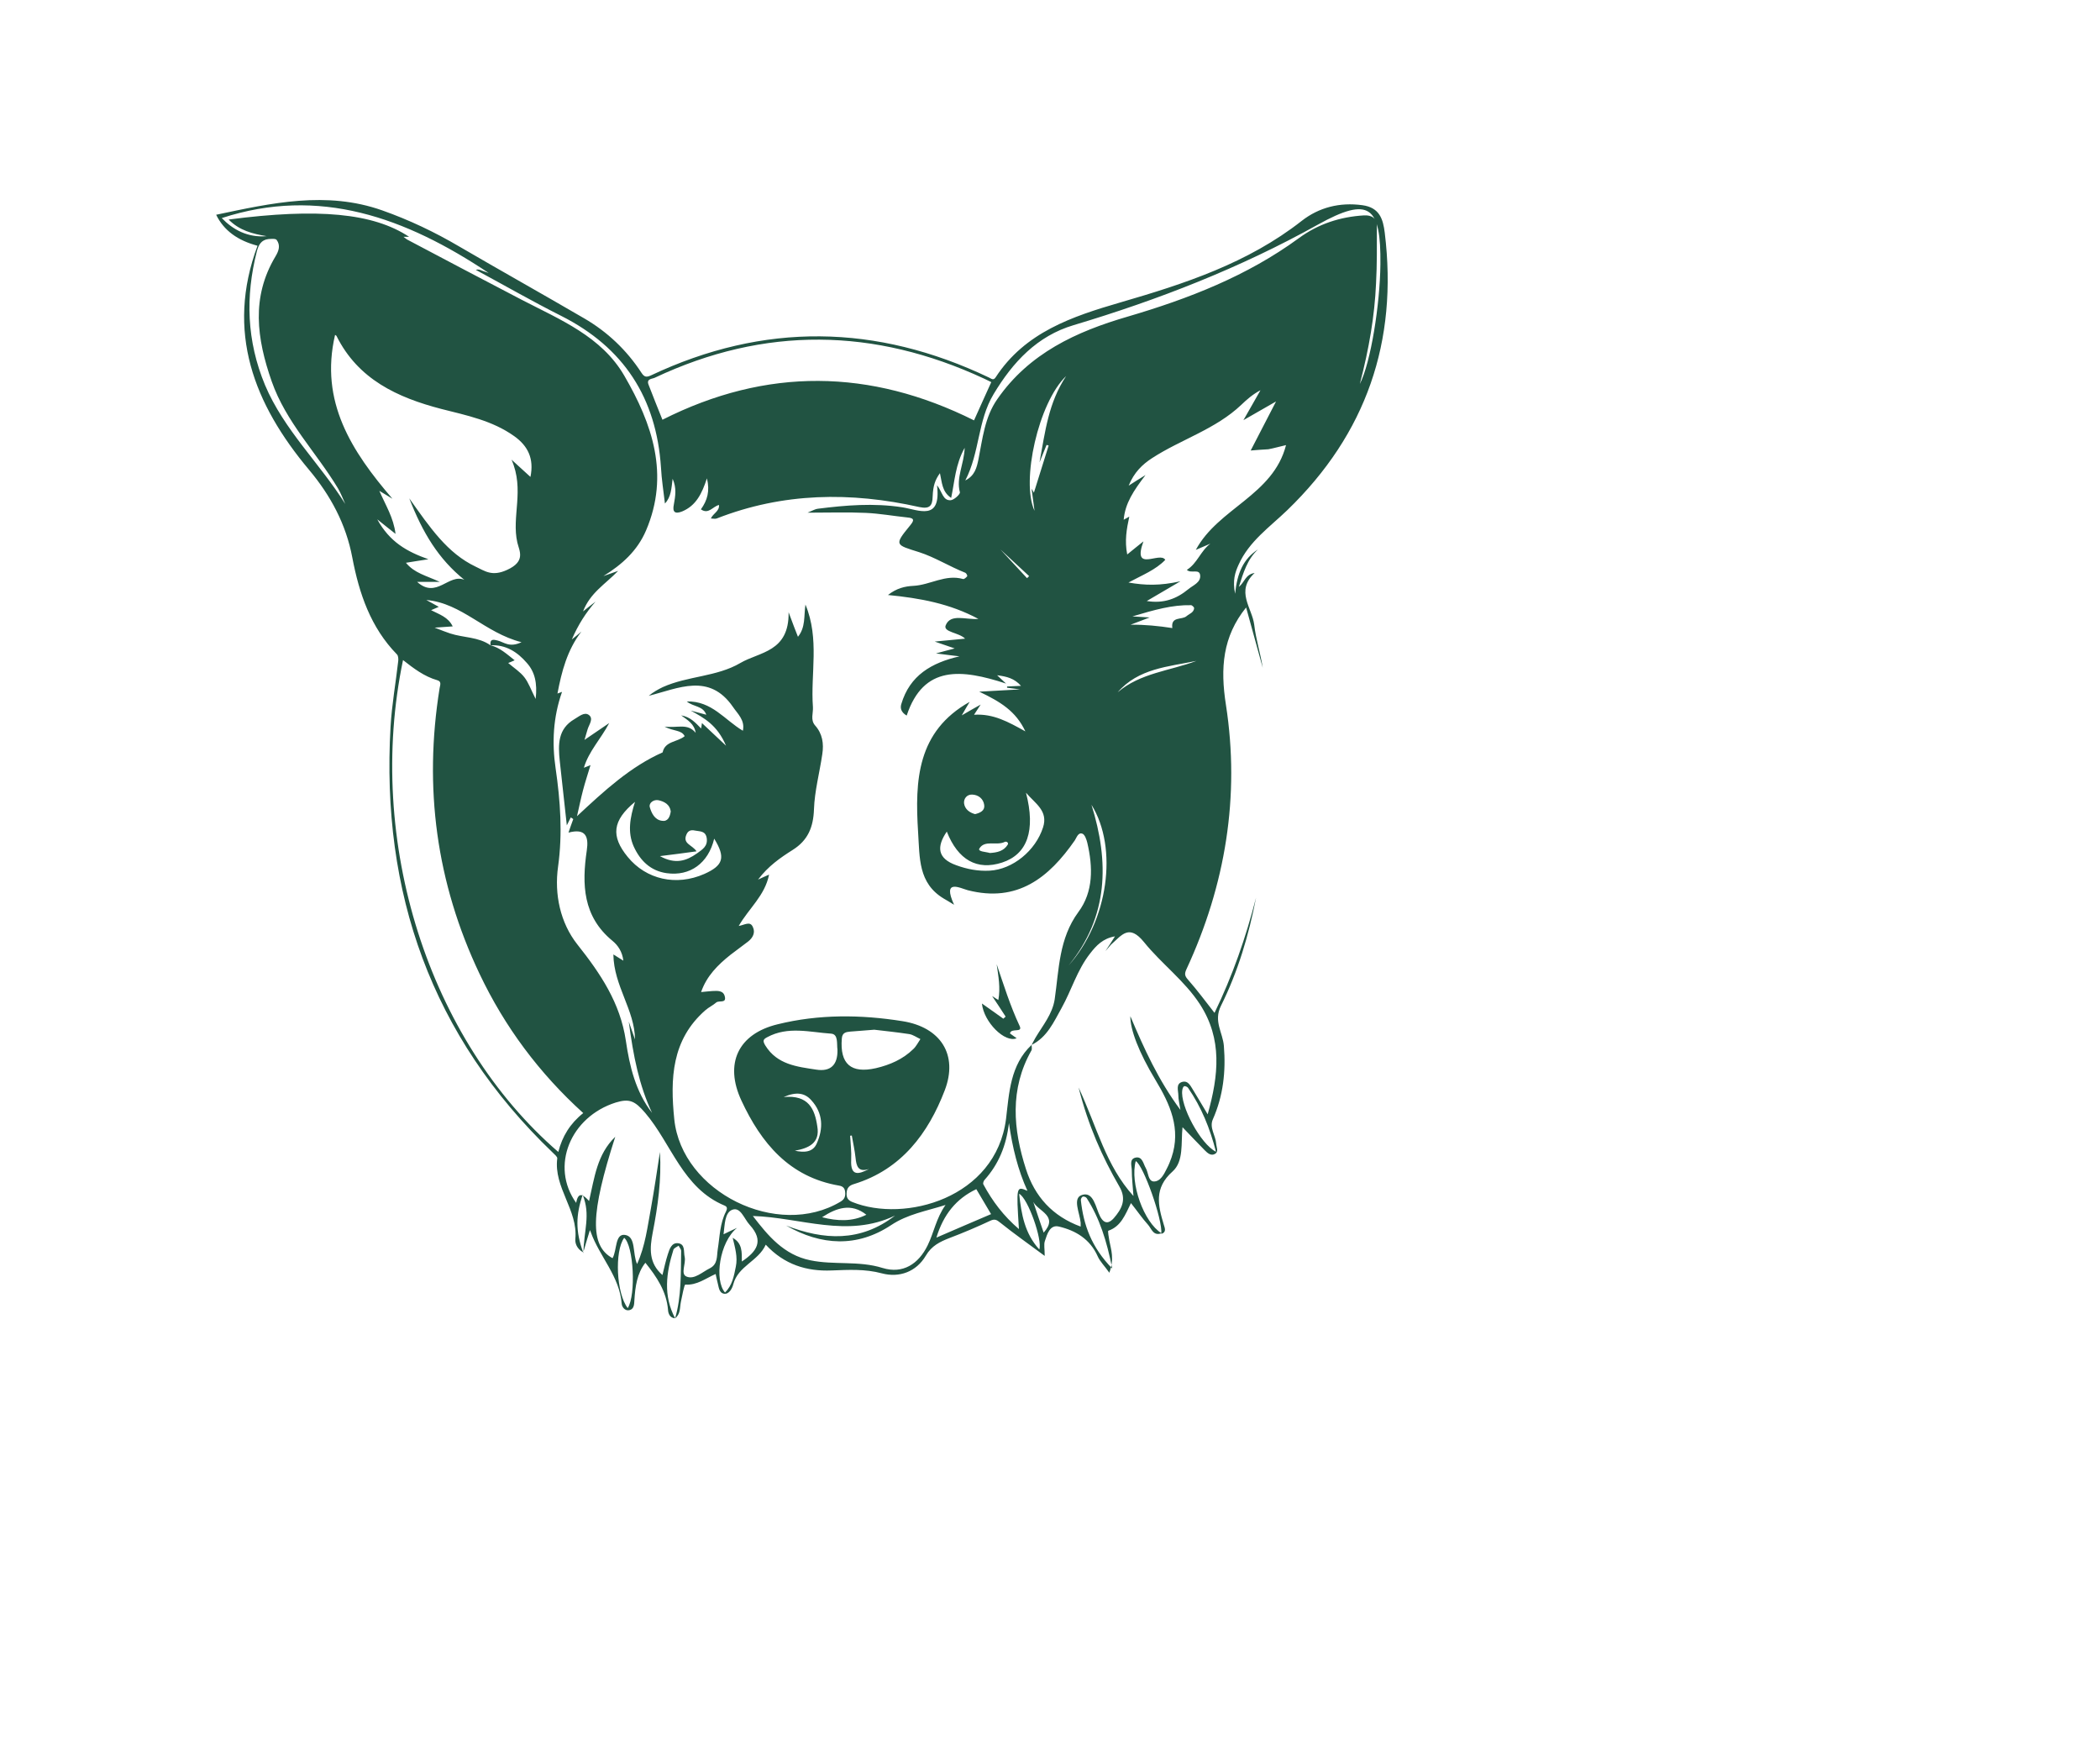 <?xml version="1.0" encoding="utf-8"?>
<!-- Generator: Adobe Illustrator 24.2.3, SVG Export Plug-In . SVG Version: 6.00 Build 0)  -->
<svg version="1.1" id="Layer_1" xmlns="http://www.w3.org/2000/svg" xmlns:xlink="http://www.w3.org/1999/xlink" x="0px" y="0px"
	 viewBox="0 0 595.3 841.9" style="enable-background:new 0 0 595.3 841.9; fill: #215342;" xml:space="preserve"
	 height="375" width="450" transform="translate(-115, -75)">
<g>
	<path d="M466.3,668.2c-4,1.5-4.8-2.2-6.5-4.1c-2.8-3.1-5.1-6.5-8.2-10.4c-2.8,5.7-4.8,11.2-10.9,13.3c-0.3,0.1,0.2,3.1,0.5,4.8
		c0.8,4.3,2.5,8.5,0,15.4c-2.4-3.4-4.5-5.4-5.6-7.9C431.9,671,425,666.9,417,665c-4.4-1.1-5.7,3.6-6.8,6.9c-0.6,1.7-0.1,3.7-0.1,7.2
		c-7.8-5.8-14.8-10.7-21.4-16c-1.7-1.4-2.7-1.9-4.8-0.9c-6.4,3-13,5.8-19.6,8.3c-4.6,1.8-8.6,3.7-11.4,8.5
		c-4.6,7.8-12.8,10.7-21.1,8.5c-8.2-2.2-16.1-1.7-24.2-1.4c-12,0.5-22.8-2.8-31.7-12.4c-3.6,8-13.3,10.2-15.6,19
		c-0.5,2-2,4.9-4.4,4.6c-2.7-0.4-2.6-3.6-3.3-5.9c-0.3-1.1-0.5-2.2-0.8-3.6c-4.8,2.1-9,5.5-14.6,5.1c-0.5,0-1.5,5.3-2.1,8.2
		c-0.6,2.8-0.1,5.9-2.8,8c3.1-10.6,2.7-21.6,2.9-32.4c0-0.8-0.8-1.6-1.2-2.5c-0.9,0.6-2.2,1.1-2.5,1.9c-3.5,11.1-5,22.1,0.8,33
		c-2.5-0.1-3.3-2.3-3.4-3.9c-0.7-9-5.5-16.1-10.9-22.8c-4,5-4.9,11.5-5.3,18.1c-0.1,1.8-0.1,4.2-2.4,4.7c-2.2,0.5-3.6-1.6-3.7-3.1
		c-1-13.2-10.7-22.7-14.9-34.5c-0.1-0.3-0.3-0.6-0.4-0.9c-1.1,3.5-2.1,7-3.2,10.7c-3.1-1.7-4-4.4-3.8-6.5
		c1.3-13.9-10.5-24.7-8.7-38.7c0.1-0.8-1.4-2-2.2-2.8C115,573.4,90.8,504.4,95.4,424.6c0.6-10.6,2.5-21.1,3.7-31.7
		c0.1-1,0-2.5-0.6-3.1c-12.7-13-18.2-29.3-21.5-46.6c-3-16-10.4-29.8-20.8-42.2C29.7,269.4,16,234.6,31.4,193.2
		c-9.5-2.5-16.2-7.3-19.9-14.9c26.5-5.6,53-11.6,79.9-2.1c13,4.6,25.2,10.4,37.1,17.4c19.9,11.6,40.1,22.9,60,34.5
		c11.2,6.5,20.5,15.3,27.6,26.2c1.3,2,2.3,2.3,4.5,1.3c54.4-25.7,108.6-24.8,162.7,1c1.1,0.5,2.1,1.6,3.2-0.1
		c14.1-21.7,36.9-29.3,59.9-36c31-9,61.4-18.9,87.4-39.3c8.2-6.4,18.2-9,29.1-7.5c8.3,1.1,10,6.7,10.8,13.3
		c6.4,52.2-8.9,96.7-46.9,133.4c-8.4,8.1-18.4,15-23.4,26.2c-1.7,3.7-3,7.6-1.7,14c1-10,4-16.8,11-21.3c-5.1,4.7-7,11.1-9.2,18
		c2.8-2.2,3.1-6,7.6-6.7c-9.4,8.7-1.2,16.8-0.2,24.9c0.8,7,3,13.7,4.1,20.7c-2.7-9.8-5.4-19.6-8-29c-11.3,14-12.5,29.1-9.7,46.9
		c6.8,43.9-0.2,86.6-19,127.1c-1,2.2-0.9,3.2,0.8,5.1c4.4,5,8.4,10.4,12.7,15.9c8.6-17.7,15.1-36.3,20-55.5
		c-3.5,18.1-8.7,35.6-16.9,52.1c-3.7,7.4,0.9,12.9,1.4,19.3c1,12.3-0.3,24-5.3,35.3c-1.8,4,1.3,7.7,1.6,11.7
		c0.1,1.7,1.3,3.8-0.5,4.9c-2,1.2-3.7-0.4-5-1.7c-3.5-3.5-6.8-7.1-10.7-11.1c-0.8,7.6,0.7,16.4-4.8,21.3c-9,8-7,16.3-4.2,25.6
		c0.4,1.4,1.5,3.6-1.2,4.4c0.7-6.8-8.6-33-12.3-35C451,644,457.8,663,466.3,668.2z M143.5,385.4c4.5,1.1,7.8,4.2,11.6,7.2
		c-1.4,0.6-2.2,1-3.1,1.3c2.8,2.4,5.8,4.3,7.8,6.9c2,2.6,3.1,5.8,5.4,10.4c0.9-7.6-0.4-13.1-4.3-17.4
		C156.4,388.6,150.8,385,143.5,385.4c-0.4-3,1.1-2.9,3.4-2.3c3,0.7,5.6,3.6,11.5,0.8c-17.7-4.5-28.6-18.8-45.8-20.3
		c1.9,1,3.8,2.1,6,3.3c-1.4,0.6-2.3,1-3.7,1.6c4.1,2.1,8.2,3.3,10.4,7.8c-2.6,0.2-4.7,0.3-8.7,0.6c3.7,1.4,5.6,2.2,7.5,2.8
		C130.5,381.8,137.7,381.3,143.5,385.4z M403.8,577.6c0,0.9,0.3,2-0.1,2.7c-10.5,18.6-8.8,37.9-2.6,57.1
		c4.2,13.1,12.7,22.6,26.3,27.6c0-1.1,0-1.4,0-1.8c-0.4-4.7-4.1-11.9,0.6-13.4c5.7-1.9,6.6,6.2,8.8,10.4c2.2,4.1,4.6,2.9,6.5,0.8
		c3.8-4.4,6.4-9,2.7-15.3c-8.2-14.2-14.9-29.1-19.6-47.6c8.9,19.1,13.1,37.6,26.4,52.2c-0.3-4.6-0.8-8.5-0.8-12.3
		c0-2.2-1.4-5.5,1.9-6.2c3.2-0.6,3.6,2.9,4.8,5c1.3,2.2,1.1,6.3,3.8,6.5c3.3,0.1,5-3.5,6.4-6.3c0.9-1.7,1.6-3.5,2.2-5.2
		c4.7-13.9-0.7-25.7-7.7-37.3c-8.1-13.4-12.2-24.4-12.1-30.7c6.7,15.8,13.5,30.8,24.1,45.1c-0.5-3.2-1-5.1-1-6.9
		c0-2.4-1.4-5.7,1.9-6.6c3-0.8,4.1,2.3,5.5,4.4c2.1,3.4,4.1,6.9,6.7,11.2c5.3-18.8,7.1-36.2-3.7-52.9c-7.4-11.4-18.5-19.5-26.9-29.9
		c-7.2-8.9-10.7-3.4-15.6,0.9c-0.4,0.3-0.6,0.7-3,3.4c2.6-3.9,3.4-5.2,4.6-7.1c-5.8,1-9,4.4-12,8.3c-6.2,7.9-8.9,17.6-13.7,26.2
		C414.5,566.5,411.3,573.9,403.8,577.6c0.6-1.1,1.2-2.3,1.9-3.5c3.5-5.9,8.1-11.3,9.2-18.4c2.1-14.4,2-29.2,11.4-42
		c7.3-9.8,7-21.7,4.3-33.3c-0.4-1.6-1.2-4-2.4-4.4c-2-0.7-2.7,1.8-3.6,3.2c-12.5,18-27.6,30.1-51.5,24c-3.7-1-12.4-5.7-6.6,7
		c-2.5-1.5-3.7-2.3-5-3c-12.3-7.4-11.5-19.6-12.3-31.8c-1.6-25.1-0.5-48.6,24.8-62.8c-1.1,1.8-2.2,3.7-3.8,6.5
		c3.4-2,5.7-3.3,9.1-5.2c-1.4,2.1-2,3-3.2,4.9c9.3-0.6,16.4,3.4,24.7,8c-4.6-9.8-12.1-14.3-22.2-19.1c7.6-0.4,13-0.7,19.6-1.1
		c-2.9-0.4-4.5-0.6-6.2-0.8c0-0.2,0-0.4,0-0.6c2-0.1,4-0.2,6.7-0.3c-3.2-3.6-6.8-4.5-11.5-5.1c1.2,1.1,1.8,1.7,4.3,4
		c-21.5-7-39.7-9-47.8,15.4c-2.9-1.7-3.1-3.8-2.6-5.5c4.1-13.9,14.6-19.9,28-23c-3.1-0.4-6.2-0.7-11.3-1.4c3.9-1.1,5.7-1.5,9-2.4
		c-3.6-1.2-5.6-1.9-9.6-3.3c6.1-0.6,10.3-1,14.6-1.4c-2.9-3-10.8-3.1-9.3-6.5c2.4-5.7,9.6-2.5,15.7-3c-13.8-7.4-28.1-10-43.5-11.5
		c4.2-3.3,8.2-4.2,12.2-4.4c8.1-0.4,15.4-5.7,23.9-3.3c0.5,0.2,1.5-0.7,2-1.3c0.2-0.3-0.4-1.5-0.9-1.7c-7.6-3-14.7-7.5-22.2-9.9
		c-11.4-3.6-12.2-3.3-4.4-12.8c1.9-2.3,2.4-3.6-1.3-3.9c-6.7-0.7-13.3-1.9-20-2.2c-8.7-0.4-17.5-0.1-28-0.1c2.7-1.1,3.8-1.8,5-1.9
		c13.5-1.7,26.9-2.8,40.5-0.7c7.9,1.2,18.9,7,16.8-10.6c2.6,3.3,2.8,7.5,6.6,7.2c1.6-0.1,4.6-2.9,4.4-3.8c-1.9-7.1,2-13.4,2.3-21.4
		c-4.5,8.1-4.8,16.1-6.5,24.1c-4.5-3-4.4-7.6-5.4-11.9c-2.3,3.2-3.3,6-3.5,11.2c-0.1,4.6-1.5,6.1-6.4,5.1c-33-7.4-65.6-7-97.5,5.5
		c-0.8,0.3-1.8,0-2.8,0c1.1-2.5,4.2-3.5,3.9-6.5c-3,0.7-5,4.7-8.7,2.1c3.1-4.3,4.4-8.8,2.9-14.9c-2.4,7.3-5.2,13.1-11.9,15.9
		c-3.5,1.4-4.8,0.3-4-3.4c0.7-3.9,1.4-7.8-0.6-12.3c-0.6,4.7-0.7,8.7-3.7,11.9c-0.7-6-1.6-11.6-1.9-17.3
		c-2.2-33.5-17.9-57.8-48.1-73c-13.9-7-27.3-14.7-41-22.1c1.3-0.4,2.1,0,3,0.4c0.8,0.3,1.5,0.5,3.2,1.1
		c-40-26.7-81.5-41.7-128.4-26.4c5.3,5.5,12.4,9.5,21.6,8.7c-6.7-1.1-13.1-2.7-18.3-8c43.1-5.6,69.6-3.1,86.8,8.3
		c-0.7,0-1.4,0-2.7,0c1.1,0.8,1.6,1.3,2.3,1.6c18.2,9.6,36.3,19.2,54.6,28.7c18.5,9.6,38.4,17.6,49.4,36.6
		c13.4,23.1,21.9,47.5,10.4,74.4c-4.2,9.8-11.6,16.4-20.5,21.9c1.9-0.7,3.8-1.3,7.1-2.5c-6.3,6.5-13.4,10.5-16.9,19.5
		c2.8-2.2,4.4-3.5,6-4.7c-4.6,5.3-8.3,11-11.4,18.2c2.1-1.7,3.4-2.7,4.6-3.8c-6.8,8.9-9.5,19.2-11.5,29.8c0.8-0.3,1.4-0.5,2.2-0.8
		c-4.3,12.2-4.9,24.5-3.1,36.7c2.3,15.8,3.4,31.4,1.2,47.3c-1.9,13.4,1.1,27.1,9.2,37.4c11.2,14.1,20.7,28.2,23.4,46.4
		c1.8,12.3,4.7,24.5,12.6,34.7c-6.2-13.2-9-27.2-11.2-43.9c1.5,4.4,2.2,6.4,3,8.6c-0.1-14.2-10.2-25.7-10.4-40.9
		c2.4,1.5,3.5,2.2,4.8,3c-0.5-4.3-2.6-7.4-5.3-9.6c-14.2-11.7-14.7-27.1-12.3-43.4c1-6.7-0.5-10.8-8.8-8.6c0.8-2.3,1.5-4.4,2.3-6.5
		c-0.4-0.3-0.8-0.6-1.2-0.8c-0.6,1.2-1.2,2.4-1.9,3.8c-1.2-10.9-2.3-20.9-3.4-31c-0.8-7.8-1-15.4,7.1-20.1c2.1-1.2,4.7-3.6,6.9-2
		c2.4,1.8,0.1,4.6-0.6,6.9c-0.4,1.5-0.9,2.9-1.5,5.1c4.1-2.8,7.5-5.1,11.9-8.1c-4.2,7.9-9.8,13.5-12.2,21.5c1.3-0.5,2.1-0.8,3.2-1.3
		c-1.3,4.4-2.6,8.2-3.6,12.1c-1,3.8-1.8,7.7-2.9,12.5c13.3-12.4,25.7-23.8,41.2-30.7c1.1-5.5,7.2-4.9,10.6-7.8
		c-1.6-3.1-5.2-2.2-9.7-4.6c6.5,0.8,11-1.8,15,3c-0.7-4.3-3.7-6-7-8.4c4.6,0.8,6.9,3.6,9.6,6.3c0.2-1,0.3-1.7,0.4-2.6
		c3.3,3.1,6.3,5.9,11.6,10.9c-4.3-10.1-10.7-13.4-17-16.9c2.4,0.6,4.8,1.3,7.5,2c-1.6-4.4-6.2-3.7-9.4-6.4
		c12.1-0.3,18.2,8.9,27,14.1c1.1-5.1-2.5-8.1-4.8-11.5c-11.4-16.5-26.2-8.9-40.5-5.3c2.2-1.8,4.5-3.1,6.8-4.2
		c12-5.4,25.9-4.9,37.3-11.6c9.2-5.4,23.5-5.2,23.2-24.4c2.3,6.2,3.3,8.8,4.5,11.8c3.7-4.6,2.8-9.8,3.6-15.5
		c6.9,16.6,2.4,33.2,3.6,49.3c0.2,2.9-1.3,6.1,1,8.8c3.6,4,4.3,8.8,3.5,13.9c-1.3,8.9-3.7,17.7-4,26.5c-0.3,8.6-2.9,14.9-10.2,19.5
		c-6,3.8-11.8,7.8-16.7,14.3c2.1-1,3.5-1.6,5.3-2.4c-2,10.1-9.7,16.2-14.6,24.7c2.9-0.5,5.5-2.5,6.8,0.5c1.3,2.7,0,5.2-2.3,7
		c-2.8,2.2-5.7,4.2-8.5,6.4c-6,4.8-11.4,10.1-14.1,17.9c2.2-0.2,3.8-0.4,5.4-0.5c2.4-0.1,5.3-0.4,6,2.6c0.9,3.5-2.8,1.8-4.1,2.9
		c-1.6,1.4-3.6,2.3-5.2,3.7c-16.3,14.2-17,33-15,52.5c3.6,35,49.7,57.8,80,39.6c2-1.2,2.4-2.6,2.2-4.7c-0.2-1.8-1.1-2.7-2.9-3
		c-24-4.1-37.5-20.5-47-40.9c-8.3-17.8-1.6-32.1,17.4-36.7c19.8-4.9,40.1-4.7,60.1-1.5c18.3,2.9,26.9,16.1,20.3,33.3
		c-7.9,20.6-20.8,38-43.5,45c-2.4,0.7-3.6,1.8-3.7,4.5c-0.1,2.3,0.8,3.4,2.8,4.2c25.1,10.1,69-1.8,73.9-40
		C393,600.7,393.5,587.3,403.8,577.6z M162.7,304.4c1.8-8.8-1.2-14.9-7.8-19.6c-10.5-7.5-22.9-10-35.1-13.1
		c-21.1-5.5-40-14.2-50.4-35.1c-0.2-0.3-0.7-0.5-0.7-0.5c-7.5,32.1,8,56,27.6,78.8c-1.7-1-3.4-2.1-6.3-3.8
		c3.1,7.1,6.8,12.8,7.8,20.7c-2.9-2.3-5-3.9-8.8-7c6,10.9,14.2,15.5,24.6,19.2c-4.4,0.7-7.3,1.1-10.8,1.7c4.1,5,9.6,6.1,16.3,9.2
		c-4.5,0-7,0-10.9,0c9.3,8.4,15.2-4.2,22.7-1c-12.4-10-20-22.5-26.5-39.2c10,14.1,18.3,26.4,32,32.9c4.3,2,7.8,4.9,15.1,1.5
		c9-4.1,5.9-9,4.9-13.1c-2.9-12.6,3.6-25.3-2.8-39.9C157.9,300,160.1,302,162.7,304.4z M101.4,392.5
		c-18.2,87.2,12.4,182.8,74.7,236.6c1.9-7.5,5.7-13.7,12-18.7c-21.2-19.2-37.8-41.5-49.9-67c-20.8-43.8-26.9-89.6-19.2-137.4
		c0.2-1.3,1.1-3.2-1.1-3.8C111.6,400.4,106.5,396.5,101.4,392.5z M214,683c4-8.8,5-18,6.7-27c1.6-8.9,2.9-17.9,4.3-26.9
		c0.8,13.2-1,26.1-3.5,38.9c-1.4,7.3-2,14.5,4.7,20.3c0.9-3.7,1.6-6.9,2.6-10c0.8-2.5,1.8-5.7,5-5.3c3.5,0.5,2.5,4.1,3.1,6.6
		c0.7,3.2-2.1,8.1,0.8,9.4c3.8,1.7,7.7-2.2,11.4-4c3.8-2,3.2-5.8,3.7-9c1-6.2,1-12.5,4-18.3c0.5-1.1,0.8-2.2-0.7-2.8
		c-20.2-8.4-25.5-29.7-38.2-44.6c-4.9-5.7-7.5-7-14.1-5c-21.9,6.9-31.7,30.7-19.1,48.3c1-5.8,3.6-3.8,6.2-0.9
		c2.6-11.2,3.8-22.4,12.6-30.9c-12,37.2-12.3,52.4-1.3,58.4c2.2-3.9,1.1-11.9,6-11.2C213.6,669.8,211.7,678,214,683z M509.2,291.7
		c4-7.8,7.9-15.2,12.2-23.6c-5.6,3.2-10,5.7-15.7,9c3.3-5.8,5.8-10.1,8.2-14.4c-3.6,1.9-6.5,4.4-9.2,7c-12.4,11.8-29,16.6-43,25.7
		c-4.6,3-8.6,6.8-11.2,13.2c2.8-1.8,4.5-2.9,8.1-5.1c-5.7,7.5-9.8,13.5-10.5,21.5c1.2-0.7,1.8-1,2.7-1.5c-1.3,6-2.3,11.6-1,18.2
		c2.9-2.3,5.1-4.2,7.8-6.3c-5.6,15.4,8,4.6,10.5,8.9c-4.6,4.8-11,7.3-17.7,10.9c8,1.4,15.1,1.6,25-0.6c-6.9,4-11.3,6.6-16.2,9.5
		c8.1,1.3,14.3-1,20-5.7c2.3-1.9,6-3.2,5.7-6.6c-0.3-3.5-4.5-0.7-6.4-2.7c5-3.1,6.6-9.1,11.3-12.6c-2.3,1-4.5,1.9-7,3
		c10.8-20.1,37.2-26.2,43.4-50.4c-3.1,0.7-5.8,1.5-8.5,2C514.9,291.3,512.1,291.4,509.2,291.7z M226.2,276.9
		c50.1-25.3,100-24.6,149.9,0.3c2.8-6.2,5.5-12.3,8.3-18.4c-1.2-0.6-2.4-1.2-3.5-1.7c-52.8-24.5-105.6-25.3-158.4-0.4
		c-1.2,0.6-4.1,0.4-3,3.3C221.7,265.6,223.9,271.3,226.2,276.9z M269.7,659.9c7.3,9.5,14.9,18.7,27.6,21.3
		c11.4,2.4,23.3,0.1,34.8,3.7c9.8,3,17.3-1.9,21.7-10.9c3-6.1,4.1-13.1,8.6-19.4c-9.5,3-18.2,4.4-26.2,9.7
		c-16.3,10.8-33.6,9.9-50.5,0.2c18.1,7,35.7,8.1,52.4-4.8C315.2,670.7,292.7,660.6,269.7,659.9z M371.9,306.1
		c4.6-2.3,5.5-6.2,6.3-10c2-10,3-20.4,9.1-29.1c15.3-22.1,38-32.5,62.7-39.7c29.3-8.6,57.4-19.5,82.3-37.7
		c9.4-6.9,19.9-10.3,31.4-11c3.7-0.2,6.2,1.3,6.2,5.4c0,9.1,0.1,18.3-0.4,27.4c-0.7,15.6-3.3,31-7.8,48.3
		c5.3-10.4,9.7-38.3,9.9-57.6c0.3-27.9-5.3-32.8-30-19.1c-37.5,20.9-76.8,36.2-117.6,48.4c-17.5,5.2-29.2,17.7-38.5,33.2
		C377.8,277.4,378.9,292.6,371.9,306.1z M328.1,570.3c-4.5,0.4-8,0.6-11.5,0.9c-2.1,0.2-3.9,0.5-4.1,3.3c-1,12.3,4.4,17,16.4,14.3
		c6.8-1.6,13-4.3,18-9.2c1.4-1.3,2.3-3.2,3.4-4.8c-1.8-0.8-3.5-2.1-5.4-2.4C339,571.5,333.1,570.9,328.1,570.3z M73.6,317.4
		c-1.1-2.5-2.1-5.1-3.5-7.5c-10.4-17.3-25-31.8-31.9-51.5C31,237.8,28.3,218,40,198.4c1.7-2.8,2.5-5.4,0.6-8c-0.5-0.7-2.6-0.5-4-0.4
		c-3.4,0.4-4.7,2.8-5.5,5.8c-5.6,21.9-4.9,43.2,3.9,64.4C44.1,281.8,61.4,297.9,73.6,317.4z M310.4,579.9c-0.4-2.8,0.5-7.4-3-7.7
		c-10.3-0.7-20.8-3.7-30.8,1.7c-1.9,1-2.3,1.7-0.9,4c5.7,9.2,15.3,10.2,24.5,11.6C307.1,590.6,310.6,587.2,310.4,579.9z
		 M392.9,615.2c-1.3,11-5,19.8-11.7,27.3c-0.5,0.5-0.9,1.7-0.6,2.2c4.3,8,9.7,15.2,17.1,21.5c-1.3-20.7-1.3-20.7,4.1-18.4
		C397.2,637.7,394.6,627.1,392.9,615.2z M264.4,681.8c7.2-4.8,10.8-9.9,3.8-17.6c-2.7-2.9-4.4-8.8-8.4-7.3
		c-3.7,1.4-3.6,7.3-4.2,11.8c1.7-0.8,3-1.5,6.5-3.1c-8.5,6.9-11,25.2-5.8,31.1c3.5-3.4,4.3-7.9,5.2-12.4c1-4.7-0.4-9.2-1.5-13.9
		C264.7,673,264.4,677.3,264.4,681.8z M251.1,478.4c-2.8,11.8-11.6,18.2-22.9,16.6c-7.7-1.1-12.7-6-15.8-12.8
		c-3.1-6.9-1.8-13.9,0.6-21.5c-10.9,9-11.7,16.5-3.5,26.5c8.9,10.9,23.4,14.1,36.8,8.2C255.5,491.3,256.7,487.5,251.1,478.4z
		 M401.1,456.3c4.7,18.2,0.7,29.6-11.5,33.6c-12,3.9-21.2-1.2-26.6-14.9c-4.9,7.2-4.7,12.9,4.6,16.2c5.2,1.9,10.5,2.9,16,2.6
		c11.1-0.6,22.1-9.6,25.7-20.8C411.9,465,405.5,461.5,401.1,456.3z M377.2,647c-9.7,4.6-15.8,12.2-19.2,23.3
		c9.3-4,17.8-7.7,26.3-11.3C381.8,654.7,379.6,651,377.2,647z M405.2,320.7c-0.5-3.6-0.9-6.7-1.4-10.6c0.7,1.1,0.9,1.5,1.1,1.9
		c2.4-7.6,4.7-15.1,7.1-22.7c-0.3-0.1-0.7-0.2-1-0.3c-0.9,2.2-1.7,4.3-3.4,8.4c2.8-15.2,4.3-28.6,12.8-41.5
		C407.1,268.6,398.6,306.5,405.2,320.7z M451.4,375.5c6.9-0.1,13.5,0.6,20.1,1.6c-0.8-5.8,4.6-3.8,6.8-5.7c1.4-1.2,3.5-1.7,3.7-3.9
		c0-0.4-1-1.4-1.5-1.4c-9-0.2-17.5,2.2-28.2,5.4c3.7,0.2,5.1,0.3,8.3,0.5C456.2,373.7,453.8,374.6,451.4,375.5z M209.5,704.2
		c4.1-6.5,2.8-30.1-1.7-33.8C203.1,676.8,204,697.2,209.5,704.2z M442.6,685.2c-2.7-13.5-6.1-24.2-12.3-33.9
		c-0.3-0.5-1.4-0.9-1.9-0.7c-0.5,0.2-1,1.2-0.9,1.8C428.8,664.2,432.5,674.8,442.6,685.2z M492.5,629c-2.9-11.3-7-21.4-13.4-30.7
		c-0.3-0.5-1.4-1-1.9-0.8c-0.5,0.2-0.8,1.1-0.9,1.8C475.1,606.7,485.1,625.4,492.5,629z M432.6,462.1c8.6,27.5,8.2,53.8-11,77.3
		C440.6,518.1,445.6,483,432.6,462.1z M242.6,484.5c-5.8,0.8-11,1.5-17.6,2.3c7.4,4.1,12.7,2.3,17.8-1.3c2.6-1.9,5.3-3.4,4.7-7.4
		c-0.6-3.6-3.4-3.1-5.7-3.6c-1.8-0.4-3.2,0-4,1.8C235.7,480.9,240.5,481.3,242.6,484.5z M407.5,676c1.6-4.5-5.4-24.6-9.7-26.8
		C398.9,659.2,400.5,668.3,407.5,676z M303,660.5c7.3,1.9,14.6,2.2,21.3-1.2C317,653.5,309.9,656,303,660.5z M187.8,649.7
		c-3.2,9.7-3.6,17.3,0.4,28.1C188.3,667,191.8,659.4,187.8,649.7z M289.9,628.5c4.3,0.9,8.6,0.9,10.5-3.4c3.3-7.3,3.1-14.7-2.6-20.9
		c-3.1-3.5-7.2-4.2-13.3-1.5c12.1-1.2,15,5.9,16.2,14.1C302.1,624.8,296.6,627.3,289.9,628.5z M230.2,465.3c-0.4-3.3-3.1-4.8-6-5.4
		c-2.1-0.4-4.6,1.2-4.1,3.3c0.8,2.8,2.3,6.1,5.8,6.6C228.7,470.3,229.8,468.1,230.2,465.3z M376.6,466.6c2.5-0.6,4.8-1.7,4.4-4.4
		c-0.4-3-2.8-4.9-5.8-5c-2.5-0.1-4.1,1.9-3.9,4.2C371.7,464.3,374,465.9,376.6,466.6z M445.2,408c10.9-9.3,25.1-10.3,37.9-15.1
		C469.5,395.7,455.2,396.5,445.2,408z M383.7,485.3c3.5-0.2,6.7-0.9,8.6-4c0.6-0.9-0.6-1.8-1.5-1.3c-3.9,1.9-9.5-1.1-12.1,3.1
		C377.7,484.7,381.9,484.7,383.7,485.3z M409.6,667.9c7.3-8.1-2.6-10.2-5-14.8C406.2,657.9,407.8,662.7,409.6,667.9z M317.3,621.2
		c-0.3,0-0.5,0.1-0.8,0.1c0.2,3.9,0.7,7.7,0.5,11.6c-0.4,8.1,3.6,7,8.6,4.4c-5.2,1.7-6.1-1.3-6.5-5.4
		C318.7,628.2,317.9,624.7,317.3,621.2z M388.8,339.3c3.1,3.3,7.9,8.6,12.8,13.8c0.3-0.3,0.7-0.6,1-1
		C397.4,347.3,392.2,342.4,388.8,339.3z"/>
	<path d="M393.4,572.1c0.9,0.7,2,1.4,3.2,2.3c-5.6,2.4-15.8-7.7-16.7-16.7c3.6,2.5,6.9,4.9,10.3,7.3c0.4-0.3,0.7-0.7,1.1-1
		c-2-3.1-4-6.2-6.5-9.9c1.4,0.9,2.1,1.4,3,1.9c1.1-5.9,0-11.5-0.8-17.2c3.4,10,6.5,20,11,29.6C399.8,572.1,393.9,569.2,393.4,572.1z
		"/>
</g>
</svg>
